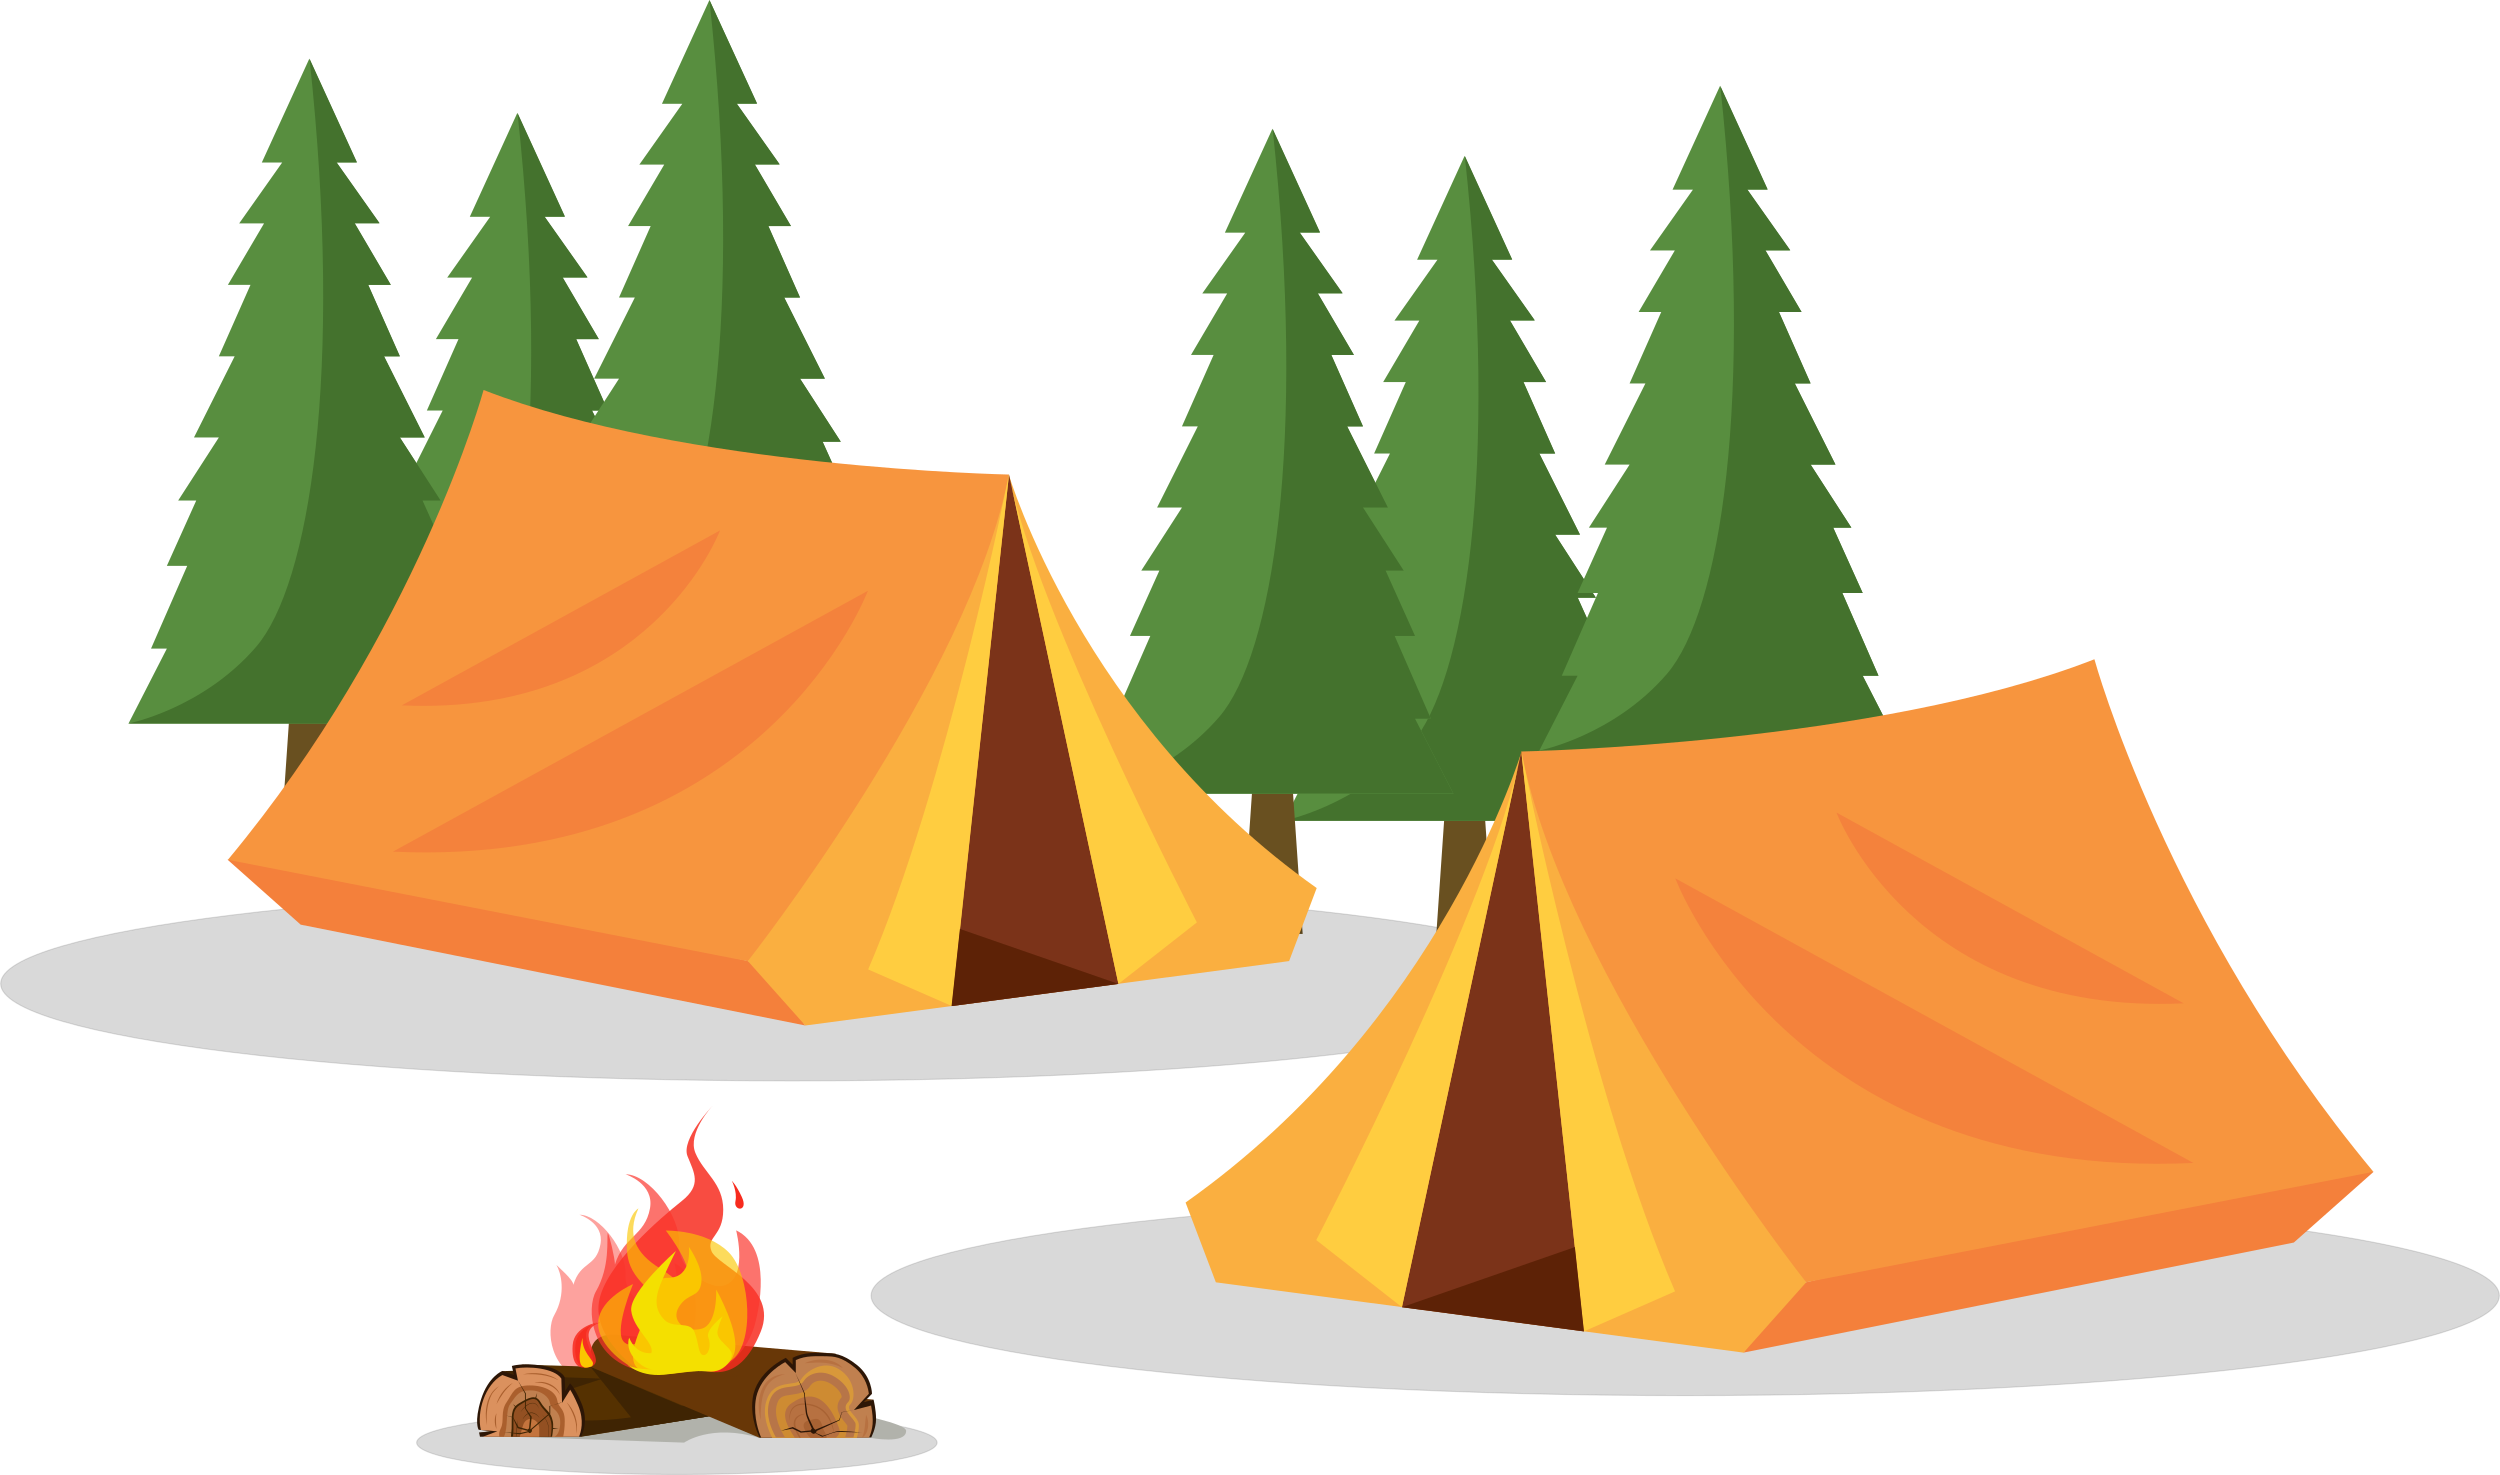 <?xml version="1.0" encoding="utf-8"?>
<!-- Generator: Adobe Illustrator 23.0.1, SVG Export Plug-In . SVG Version: 6.00 Build 0)  -->
<svg version="1.1" id="Ebene_1" xmlns="http://www.w3.org/2000/svg" xmlns:xlink="http://www.w3.org/1999/xlink" x="0px" y="0px"
	 width="1105.8px" height="652.5px" viewBox="0 0 1105.8 652.5" style="enable-background:new 0 0 1105.8 652.5;"
	 xml:space="preserve">
<style type="text/css">
	.st0{fill:#695020;}
	.st1{fill:#588E3F;}
	.st2{fill:#44722D;}
	.st3{opacity:0.15;stroke:#333333;stroke-width:0.5;stroke-miterlimit:10;}
	.st4{fill:#F4803B;}
	.st5{fill:#F7953E;}
	.st6{fill:#FAAF40;}
	.st7{fill:#7B3319;}
	.st8{fill:#FFCD40;}
	.st9{fill:#F4823C;}
	.st10{fill:#5D2206;}
	.st11{fill:#B1B2AB;}
	.st12{fill:#3F2403;}
	.st13{opacity:0.46;fill:#FA352C;}
	.st14{fill:#553101;}
	.st15{fill:#683707;}
	.st16{opacity:0.58;fill:#683707;}
	.st17{opacity:0.84;fill:#F72B1E;}
	.st18{opacity:0.69;fill:#FA352C;}
	.st19{opacity:0.64;fill:#FAC600;}
	.st20{fill:#FAC600;}
	.st21{fill:#F4E000;}
	.st22{fill:#2D1606;}
	.st23{fill:#C0804F;}
	.st24{fill:#D8983A;}
	.st25{fill:#B77548;}
	.st26{fill:#CE8B32;}
	.st27{fill:#B77141;}
	.st28{fill:#A86233;}
	.st29{fill:#F72B1E;}
	.st30{fill:#DB915E;}
	.st31{fill:#AA5F2D;}
	.st32{fill:#935022;}
	.st33{fill:#C4743D;}
</style>
<g>
	<g>
		<g>
			<polygon class="st0" points="233.7,282.2 228.8,282.8 224,282.2 215.5,406.1 228.8,406.1 242.2,406.1 			"/>
		</g>
		<g>
			<polygon class="st1" points="291.9,310.9 298.9,310.9 282.9,274.3 291.9,274.3 278.8,245.4 286.9,245.4 268.8,217.5 279.8,217.5 
				261.8,181.6 268.8,181.6 254.8,150 264.8,150 248.8,122.8 259.8,122.8 240.8,95.9 249.8,95.9 228.8,50 207.8,95.9 216.8,95.9 
				197.8,122.8 208.8,122.8 192.8,150 202.8,150 188.8,181.6 195.8,181.6 177.8,217.5 188.8,217.5 170.8,245.4 178.8,245.4 
				165.8,274.3 174.8,274.3 158.8,310.9 165.8,310.9 148.8,344.1 228.8,344.1 308.9,344.1 			"/>
		</g>
	</g>
	<path class="st2" d="M308.9,344.1l-17-33.2h7l-16-36.6h9l-13-28.9h8l-18-27.9h11l-18-35.9h7l-14-31.6h10l-16-27.3h11l-19-26.9h9
		l-21-45.9c15.1,139.5,0,232.8-23.6,260.2c-23.6,27.4-56.4,33.9-56.4,33.9h80H308.9z"/>
</g>
<g>
	<g>
		<g>
			<polygon class="st0" points="318.7,232.2 313.8,232.8 309,232.2 300.5,356.1 313.8,356.1 327.2,356.1 			"/>
		</g>
		<g>
			<polygon class="st1" points="376.9,260.9 383.9,260.9 367.9,224.3 376.9,224.3 363.8,195.4 371.9,195.4 353.8,167.5 364.8,167.5 
				346.8,131.6 353.8,131.6 339.8,100 349.8,100 333.8,72.8 344.8,72.8 325.8,45.9 334.8,45.9 313.8,0 292.8,45.9 301.8,45.9 
				282.8,72.8 293.8,72.8 277.8,100 287.8,100 273.8,131.6 280.8,131.6 262.8,167.5 273.8,167.5 255.8,195.4 263.8,195.4 
				250.8,224.3 259.8,224.3 243.8,260.9 250.8,260.9 233.8,294.1 313.8,294.1 393.9,294.1 			"/>
		</g>
	</g>
	<path class="st2" d="M393.9,294.1l-17-33.2h7l-16-36.6h9l-13-28.9h8l-18-27.9h11l-18-35.9h7l-14-31.6h10l-16-27.3h11l-19-26.9h9
		L313.8,0c15.1,139.5,0,232.8-23.6,260.2c-23.6,27.4-56.4,33.9-56.4,33.9h80H393.9z"/>
</g>
<g>
	<g>
		<g>
			<polygon class="st0" points="141.7,258.2 136.8,258.8 132,258.2 123.5,382.1 136.8,382.1 150.2,382.1 			"/>
		</g>
		<g>
			<polygon class="st1" points="199.9,286.9 206.9,286.9 190.9,250.3 199.9,250.3 186.8,221.4 194.9,221.4 176.8,193.5 187.8,193.5 
				169.8,157.6 176.8,157.6 162.8,126 172.8,126 156.8,98.8 167.8,98.8 148.8,71.9 157.8,71.9 136.8,26 115.8,71.9 124.8,71.9 
				105.8,98.8 116.8,98.8 100.8,126 110.8,126 96.8,157.6 103.8,157.6 85.8,193.5 96.8,193.5 78.8,221.4 86.8,221.4 73.8,250.3 
				82.8,250.3 66.8,286.9 73.8,286.9 56.8,320.1 136.8,320.1 216.9,320.1 			"/>
		</g>
	</g>
	<path class="st2" d="M216.9,320.1l-17-33.2h7l-16-36.6h9l-13-28.9h8l-18-27.9h11l-18-35.9h7l-14-31.6h10l-16-27.3h11l-19-26.9h9
		l-21-45.9c15.1,139.5,0,232.8-23.6,260.2c-23.6,27.4-56.4,33.9-56.4,33.9h80H216.9z"/>
</g>
<g>
	<g>
		<g>
			<polygon class="st0" points="652.7,301.2 647.8,301.8 643,301.2 634.5,425.1 647.8,425.1 661.2,425.1 			"/>
		</g>
		<g>
			<polygon class="st1" points="710.9,329.9 717.9,329.9 701.9,293.3 710.9,293.3 697.8,264.4 705.9,264.4 687.8,236.5 698.8,236.5 
				680.8,200.6 687.8,200.6 673.8,169 683.8,169 667.8,141.8 678.8,141.8 659.8,114.9 668.8,114.9 647.8,69 626.8,114.9 
				635.8,114.9 616.8,141.8 627.8,141.8 611.8,169 621.8,169 607.8,200.6 614.8,200.6 596.8,236.5 607.8,236.5 589.8,264.4 
				597.8,264.4 584.8,293.3 593.8,293.3 577.8,329.9 584.8,329.9 567.8,363.1 647.8,363.1 727.9,363.1 			"/>
		</g>
	</g>
	<path class="st2" d="M727.9,363.1l-17-33.2h7l-16-36.6h9l-13-28.9h8l-18-27.9h11l-18-35.9h7l-14-31.6h10l-16-27.3h11l-19-26.9h9
		l-21-45.9c15.1,139.5,0,232.8-23.6,260.2c-23.6,27.4-56.4,33.9-56.4,33.9h80H727.9z"/>
</g>
<g>
	<g>
		<g>
			<polygon class="st0" points="567.7,289.2 562.8,289.8 558,289.2 549.5,413.1 562.8,413.1 576.2,413.1 			"/>
		</g>
		<g>
			<polygon class="st1" points="625.9,317.9 632.9,317.9 616.9,281.3 625.9,281.3 612.8,252.4 620.9,252.4 602.8,224.5 613.8,224.5 
				595.8,188.6 602.8,188.6 588.8,157 598.8,157 582.8,129.8 593.8,129.8 574.8,102.9 583.8,102.9 562.8,57 541.8,102.9 
				550.8,102.9 531.8,129.8 542.8,129.8 526.8,157 536.8,157 522.8,188.6 529.8,188.6 511.8,224.5 522.8,224.5 504.8,252.4 
				512.8,252.4 499.8,281.3 508.8,281.3 492.8,317.9 499.8,317.9 482.8,351.1 562.8,351.1 642.9,351.1 			"/>
		</g>
	</g>
	<path class="st2" d="M642.9,351.1l-17-33.2h7l-16-36.6h9l-13-28.9h8l-18-27.9h11l-18-35.9h7l-14-31.6h10l-16-27.3h11l-19-26.9h9
		l-21-45.9c15.1,139.5,0,232.8-23.6,260.2c-23.6,27.4-56.4,33.9-56.4,33.9h80H642.9z"/>
</g>
<g>
	<g>
		<g>
			<polygon class="st0" points="765.7,270.2 760.8,270.8 756,270.2 747.5,394.1 760.8,394.1 774.2,394.1 			"/>
		</g>
		<g>
			<polygon class="st1" points="823.9,298.9 830.9,298.9 814.9,262.3 823.9,262.3 810.8,233.4 818.9,233.4 800.8,205.5 811.8,205.5 
				793.8,169.6 800.8,169.6 786.8,138 796.8,138 780.8,110.8 791.8,110.8 772.8,83.9 781.8,83.9 760.8,38 739.8,83.9 748.8,83.9 
				729.8,110.8 740.8,110.8 724.8,138 734.8,138 720.8,169.6 727.8,169.6 709.8,205.5 720.8,205.5 702.8,233.4 710.8,233.4 
				697.8,262.3 706.8,262.3 690.8,298.9 697.8,298.9 680.8,332.1 760.8,332.1 840.9,332.1 			"/>
		</g>
	</g>
	<path class="st2" d="M840.9,332.1l-17-33.2h7l-16-36.6h9l-13-28.9h8l-18-27.9h11l-18-35.9h7l-14-31.6h10l-16-27.3h11l-19-26.9h9
		l-21-45.9c15.1,139.5,0,232.8-23.6,260.2c-23.6,27.4-56.4,33.9-56.4,33.9h80H840.9z"/>
</g>
<g>
	<path id="XMLID_1_" class="st3" d="M700.5,435.1c0-23.7-156.8-43-350.1-43c-193.4,0-350.1,19.3-350.1,43c0,23.7,156.8,43,350.1,43
		C543.8,478.1,700.5,458.8,700.5,435.1z"/>
	<g>
		<path class="st4" d="M100.7,380.3l32.3,28.7l223.2,44.6c0,0-19.1-27.3-25.4-28.5c-6.3-1.2-175.5-44.9-175.5-44.9H100.7z"/>
	</g>
	<g>
		<path class="st5" d="M446.3,209.9c0,0-143.9-2.8-232.4-37.4c0,0-29.2,107-113.1,207.8l230.1,44.9l94.7-72.6L446.3,209.9z"/>
	</g>
	<g>
		<path class="st6" d="M570.2,425.1l-214,28.5l-25.4-28.5c0,0,98.5-125.2,115.4-215.2c0,0,32.3,109.6,136.2,182.9L570.2,425.1z"/>
	</g>
	<g>
		<polygon class="st7" points="446.3,209.9 494.7,435.2 420.9,445 		"/>
	</g>
	<g>
		<path class="st8" d="M446.3,209.9c0,0-27.7,138.8-62.3,218.9l37,16.2L446.3,209.9z"/>
	</g>
	<g>
		<path class="st8" d="M446.3,209.9l48.4,225.3l34.7-27.2C529.4,408,457.8,269.6,446.3,209.9z"/>
	</g>
	<g>
		<path class="st9" d="M383.9,261.3c0,0-46.2,123.1-210.1,115.4L383.9,261.3z"/>
	</g>
	<g>
		<path class="st9" d="M318.5,234.6c0,0-31,82.5-140.8,77.4L318.5,234.6z"/>
	</g>
	<g>
		<polygon class="st10" points="494.7,435.2 424.6,410.9 420.9,445 		"/>
	</g>
</g>
<g>
	<path id="XMLID_170_" class="st3" d="M1105.5,573.1c0-24.4-161.2-44.2-360.1-44.2c-198.9,0-360.1,19.8-360.1,44.2
		c0,24.4,161.2,44.2,360.1,44.2C944.3,617.3,1105.5,597.5,1105.5,573.1z"/>
	<g>
		<path class="st4" d="M1049.9,518.3l-35.3,31.3l-243.5,48.7c0,0,20.9-29.7,27.7-31.1c6.8-1.3,191.4-48.9,191.4-48.9H1049.9z"/>
	</g>
	<g>
		<path class="st5" d="M672.9,332.4c0,0,157-3,253.5-40.8c0,0,31.9,116.7,123.4,226.7l-251,48.9L695.6,488L672.9,332.4z"/>
	</g>
	<g>
		<path class="st6" d="M537.8,567.2l233.4,31.1l27.7-31.1c0,0-107.5-136.6-125.9-234.8c0,0-35.3,119.5-148.6,199.5L537.8,567.2z"/>
	</g>
	<g>
		<polygon class="st7" points="672.9,332.4 620.1,578.2 700.6,588.9 		"/>
	</g>
	<g>
		<path class="st8" d="M672.9,332.4c0,0,30.2,151.4,68,238.8l-40.3,17.7L672.9,332.4z"/>
	</g>
	<g>
		<path class="st8" d="M672.9,332.4l-52.8,245.8l-37.9-29.7C582.3,548.5,660.4,397.6,672.9,332.4z"/>
	</g>
	<g>
		<path class="st9" d="M741,388.5c0,0,50.4,134.3,229.2,125.9L741,388.5z"/>
	</g>
	<g>
		<path class="st9" d="M812.3,359.4c0,0,33.8,90,153.6,84.4L812.3,359.4z"/>
	</g>
	<g>
		<polygon class="st10" points="620.1,578.2 696.6,551.6 700.6,588.9 		"/>
	</g>
</g>
<g>
	<path id="XMLID_2_" class="st3" d="M414.5,638.1c0-7.8-51.6-14.1-115.1-14.1c-63.6,0-115.1,6.3-115.1,14.1
		c0,7.8,51.6,14.1,115.1,14.1C363,652.2,414.5,645.9,414.5,638.1z"/>
	<path class="st11" d="M318.6,615.3l-92.6,20.2l76.6,2.6c0,0,11.9-8.5,33.2-2.1h49.4c0,0,15.6,3,15.6-3.1
		C400.9,626.6,318.6,615.3,318.6,615.3z"/>
	<polygon class="st12" points="262.2,605 222.1,606.5 228,610.9 	"/>
	<polygon class="st12" points="267.3,625.7 211.9,633.7 225.5,633.7 	"/>
	<path class="st13" d="M298.3,558.7c0,0,5.2,20.2-6.1,21.2c-3.8,0.3-16.1-5.4-15.5-16.1c0.5-10.7-11.5-26.5-20.4-26.5
		c0,0,11,3.5,9.3,13c-1.9,10.4-8.7,7.3-12,18c0-2.3-6.9-8.1-7.5-8.8c2,3.3,4.5,12.7-1,22.3c-3.5,6.1-2.6,25.4,16.1,30
		c0,0,2.3,1.5,6.7-1.1c4.4-2.6,7.1-5.7,13.1-6c6-0.3,7.5,9.4,11.6,6.9c4.1-2.5,10.2-8,12.9-16.9
		C306.9,589.7,312.4,565.5,298.3,558.7z"/>
	<polygon class="st14" points="334.6,606.7 230.7,603.6 257,635.5 326.4,624.4 	"/>
	<path class="st12" d="M261.1,604.5l21.6,26.9l0,0l30.8-4.9h0C312.3,626.7,261.1,604.5,261.1,604.5z"/>
	<path class="st12" d="M250.9,628l6.1,7.4l69.4-11l8.2-17.7C334.6,606.7,298.8,631.3,250.9,628z"/>
	<path class="st15" d="M261.1,604.5l74.7,31.4h34.3l-0.4-37.1l-94.1-8.1C264.3,589,259.9,593.2,261.1,604.5L261.1,604.5z"/>
	<path class="st15" d="M297.6,597.9c0,0,22.7,1.8,28.5,2.5c5.8,0.7,24.4,0.2,24.4,0.2l1.4,6.7L297.6,597.9z"/>
	<polygon class="st15" points="338.5,614.4 386.4,619.1 373.7,624.7 	"/>
	<path class="st16" d="M288.7,599.8c0,0,8.9,0.1,16.2,2.7c7.3,2.6,24.3,6.6,24.3,6.6s-15.3,0.2-19.8-2.7
		C304.9,603.6,288.7,599.8,288.7,599.8z"/>
	<path class="st16" d="M283.3,593.5c0,0,6.5-0.7,13.8,1.3c7.3,2,23.8,1.5,23.8,1.5s-20,1.7-26.6-0.6
		C287.8,593.4,283.3,593.5,283.3,593.5z"/>
	<g>
		<path class="st17" d="M282.3,605.9c0,0-19.9-13.5-17.4-29.9c2.5-16.4,27.8-37.7,36.7-44.8c8.9-7.1,5.5-12.3,2.5-19.8
			c-3-7.5,11-22.2,11-22.2s-11.2,11.9-7.5,20.8s12.3,13.3,12.3,25.1s-7.7,11.9-5.2,18.3c2.5,6.4,29.8,15.8,21.8,35.6
			c-10.3,25.4-24.5,16.4-30.6,16.4C299.9,605.4,289.1,608.4,282.3,605.9z"/>
		<path class="st18" d="M325.6,544.2c0,0,6.1,23.5-7.1,24.7c-4.4,0.4-18.7-6.3-18.1-18.7c0.6-12.5-13.4-30.8-23.7-30.8
			c0,0,12.8,4.1,10.8,15.1c-2.2,12.1-11.7,12.4-15.5,24.8c0-2.7-2.5-13.3-3.2-14c-0.5,2.7,1.2,14.8-5.2,25.9
			c-4.1,7.1-3,29.6,18.7,34.9c0,0,2.6,1.8,7.8-1.3c5.1-3.1,8.3-6.6,15.2-6.9c6.9-0.3,8.8,10.9,13.5,8c4.7-2.9,11.9-9.2,15-19.7
			C335.5,580.2,342,552.1,325.6,544.2z"/>
		<path class="st19" d="M282.4,534.5c0,0-5.8,2.7-5.1,18.2c0.7,15.4,14.2,16.7,13.3,27.5c-0.9,10.8-11.7,18.3-15.2,12.6
			C272,587,280,568,280,568s-14.5,6.1-15.4,16.6c-0.9,10.5,13.8,21.3,20,21.8c6.4,0.6,11.3-8.8,17.1-8.3c5.8,0.5,17,6.3,21.3,3.9
			c11-6.3,9.3-38.1-0.7-48.1c-10-10-27.8-9.6-27.8-9.6s16.3,20.5,8.4,27.3c0,0-0.4-4-11.2-10.7C281.1,554.3,277.1,546.2,282.4,534.5
			z"/>
		<path class="st20" d="M304.7,551.5c0,0,1.8,13.7-9.1,13.7c-10.9,0-8.4,13.7-11.2,19.9c-2.8,6.2-8.4,19.2,0.2,21.3
			c8.7,2.2,11.2,1.4,20.8,0.3c7.4-0.9,16.5,0.9,19.4-8.2c2.8-9.1-8-28.1-8-28.1s0.7,15.3-6.4,17.3c-7.1,2-14.1-3.4-10-9.8
			c4.1-6.4,8.8-3.6,9.8-10.5C311.2,560.6,304.7,551.5,304.7,551.5z"/>
		<path class="st21" d="M279.2,579.7c0.9,8.2,10.5,14.4,8.9,18.8c0,0-6.6,1.1-9.8-6.8c0,0-1.9,4.4,2.5,9.4c4.4,5,8.2,4.6,8.2,4.6
			s-9.2,0.3-12-2.6c0,0,6,6.8,19,4.7c13-2.1,14.9-1.1,18.5-1.1c3.6,0,7.5-2.1,9.1-6.7c1.2-3.8-7.3-6.8-6.2-11.4
			c1.1-4.6,2.3-6.4,2.3-6.4s-7.8,5.9-6.4,9.4c1.4,3.4,0.2,7.8-2.1,7.8c-2.4,0-2-5.1-4-10.2c-2-5.1-9.2-1.4-13.2-5.3
			c-4-4-4.7-8.6-1.9-15.8c1.9-4.8,6.9-14.8,6.9-14.8S278.3,571.5,279.2,579.7z"/>
	</g>
	<path class="st17" d="M264.2,585c0.6-0.2-10.3,1.4-10.9,10c-0.6,8.6,2.8,10.8,6.6,9.6C268.4,602,251.3,589.5,264.2,585z"/>
	<g>
		<path class="st17" d="M265.4,585c0.6-0.2-10.3,1.4-10.9,10c-0.6,8.6,2.8,10.8,6.6,9.6C269.6,602,252.4,589.5,265.4,585z"/>
		<path class="st20" d="M257.7,592c0.1-1.4-3,10.7,0,12.4c0.3,0.2,0.6,0.3,0.9,0.5c0.7,0.1,1.5,0,2.4-0.3c0.3-0.1,0.6-0.2,0.9-0.3
			c0.2-0.4,0.4-0.8,0.4-1.3C262.2,601.3,257.3,597.7,257.7,592z"/>
	</g>
	<g>
		<path class="st22" d="M385.3,635.9c0,0,2.2-4,2.2-8.2c0-4.2-1.1-8.6-1.1-8.6l-4.3,1.1l3.6-3.7c0,0,0-7.4-6.6-12.7
			c-6.6-5.3-10.6-5.2-13.8-5.3c-3.7-0.1-9.7-0.6-14.7,2.1v3l-3-3c0,0-13.2,6-14.7,18.1c-1.2,9.2,3.1,17.1,3.1,17.1H385.3z"/>
		<path class="st23" d="M336.7,635.9c-1-2.2-3.4-8.8-2.5-16.2c1.2-9.9,10.2-15.7,13.1-17.2l4.7,4.8v-5.7c4.4-2.1,9.1-1.7,13.6-1.7
			c3.1,0.1,6.6,0.1,12.6,5.1c5,4.2,5.9,9.7,6.1,11.5l-6.6,7.2l7.6-2c1.3,6.9,0.8,10.2-0.9,14.2H336.7z"/>
		<path class="st24" d="M376.2,621.1c2.3-2.3,2.2-10.9-5-15.4c-7.2-4.6-14.8,1.1-16.9,4.5c-2.1,3.4-12.2-0.7-15.3,9.4
			c-1.8,5.9,0.4,12.2,2.6,16.4h37.4c0.8-2.8,1.2-5.7,0.6-7.1C378,625.4,373.9,623.4,376.2,621.1z"/>
		<path class="st25" d="M375.2,620.1c1.5-1.5,0.9-6.8-5.8-11c-5.9-3.7-11.8-1.6-13.9,1.8c-2.8,4.6-12.3-0.4-15.2,9
			c-1.8,5.8,0.7,12,2.9,15.9h34.3c0.8-3,1.2-5.6,0.8-6.5C376.8,626.4,371.8,623.4,375.2,620.1z"/>
		<path class="st26" d="M374.8,630.6c-0.3-0.5-0.8-1.1-1.2-1.6c-1.6-2-5.4-6.5-1.3-11c0-0.9-0.8-3.4-4.8-5.9c-1.5-0.9-3-1.4-4.5-1.4
			c-2.2,0-3.8,1.1-4.5,2.1c-2,3.3-5.6,3.7-8.4,4.1c-3.7,0.5-5.4,0.8-6.4,4.1c-1.7,5.5,1.7,12,3.6,14.9h26.5
			C374.5,633.4,374.9,631.4,374.8,630.6z"/>
		<path class="st27" d="M351.5,635.9c-1.4-2.5-8.2-11-1-15.5c2.6-1.6,13.3-9.2,20.6,11.2c0.8,2-0.1,3.2-1.3,4.3H351.5z"/>
		<path class="st27" d="M347.3,607.8c-7.3,1.8-9.8,6.3-10.6,13.8c-0.2,2.1-0.3,4.3-0.1,6.5c-2.1-5.9-1.1-15,4.4-18.5
			C342.8,608.4,345.1,607.8,347.3,607.8z"/>
		<path class="st27" d="M356,603c4.8-2.5,13-2.4,16.8,2.1C367.3,602.3,362.3,602.5,356,603z"/>
		<path class="st27" d="M383.1,625.8c1.6,3,1.2,8.5-1.8,10.1C382.8,632.6,382.5,629.4,383.1,625.8z"/>
		<path class="st28" d="M369,634.8c-0.8-5.3-3.6-10.9-8.7-12.6c-6.5-2.1-11.4-0.6-10.9,6.4c-0.9-4.6,1.3-8.2,7.1-7.8
			c4.8,0.3,8.3,2.6,10.4,6.2C368.1,629.3,368.9,632.1,369,634.8z"/>
		<g>
			<path class="st28" d="M365.1,634c-2.1-3.4-1.2-7.8-6.1-6c0,0-4.7,0.2-3.3,3.8c0.9,2.2,1.8,3.3,2.8,4.2h7.1
				C365.7,635.3,365.6,634.7,365.1,634z"/>
			<path class="st28" d="M351.8,629.9c-0.3-2.8,2.3-4.2,5.1-4.6c-2.8-0.1-5.6,1.2-5.8,3.9c-0.3,1.7,0.9,4.3,2.4,6.7h0.7
				c-1.9-3.5-2.1-4.6-2.2-4.9C351.9,630.5,351.9,631,351.8,629.9z"/>
		</g>
	</g>
	<path class="st29" d="M323.7,522.3c0,0,2.5,4.8,1.6,9c-1,4.5,6,4.9,2.8-1.9C325.6,524,323.7,522.3,323.7,522.3z"/>
	<g>
		<path class="st29" d="M372.5,624.6C372.5,624.6,372.5,624.6,372.5,624.6C372.5,624.6,372.5,624.6,372.5,624.6z"/>
		<path class="st29" d="M350.8,631C350.8,631,350.8,631,350.8,631L350.8,631z"/>
		<path class="st29" d="M350.8,631C350.8,631,350.8,631,350.8,631C350.8,631,350.8,631,350.8,631z"/>
		<path class="st29" d="M345.6,632.8C345.6,632.8,345.6,632.8,345.6,632.8L345.6,632.8z"/>
		<path class="st29" d="M372.5,624.6C372.5,624.6,372.5,624.6,372.5,624.6C372.5,624.6,372.5,624.6,372.5,624.6z"/>
		<path class="st22" d="M370.5,633c-0.1,0-0.8,0.1-6.6,2.1h0l-3.1-1.3c0.1-0.1,0.2-0.2,0.3-0.3c0.1-0.1,0.1-0.3,0-0.5
			c2.4-1.1,6.7-3.1,10.3-4.8c0-0.1,1-3.5,1-3.5l5.1-1c-0.2,0-4.9,0.9-5.2,0.9h0c0,0.1-1.1,3.4-1.1,3.4c-5.4,2.2-8.7,3.6-10.6,4.4
			c-0.2-0.2-0.5-0.5-0.7-0.7c-3.1-6.4-2.8-6-3.1-8.7c-0.2-1.3-0.8-5.3-0.8-6.6c-0.6-1.7-3.3-7.3-4.2-9.1c4,9,3.9,9.3,3.9,9.4
			c0,0.4,0.3,3.2,0.2,3.2c0.7,6.6,0.1,5.1,3.2,12c-0.2,0.2-0.4,0.5-0.5,0.8l-4.2,0.4c-0.1-0.1-3.6-1.8-3.8-1.9c0,0,0,0,0,0
			c-0.1,0-5.2,1.7-5.3,1.7l5.2-1c0.3,0.1,3.7,1.8,3.7,1.8c0.1,0,2.9-0.3,4.4-0.4c0,0.1,0.1,0.2,0.2,0.3c0.8,0.8,1.3,0.7,1.8,0.3
			c1.1,0.6,3.2,1.7,3.1,1.6c6.5-2.5,6.6-2.2,8.6-2.1l8.8,0.2C380.8,633.5,371.5,632.8,370.5,633z"/>
		<path class="st29" d="M372.4,624.6C372.4,624.6,372.4,624.6,372.4,624.6L372.4,624.6z"/>
	</g>
	<polygon class="st12" points="266.6,609.8 249.7,609.2 248.5,615.3 249.9,615.2 	"/>
	<path class="st22" d="M212.3,635.5H257c0,0,3.9-6.5,0-15.3c-3.3-7.4-4.9-8.3-4.9-8.3l-2.1,3.3l-0.2-6c0,0-1.7-3.9-10.2-5.2
		c-8.6-1.3-13.2,0.2-13.2,0.2l0.9,4l-5.1-1.8c0,0-6.2,2.4-9.4,12.5c-3.2,10.2-1.1,13.5-1.1,13.5l6.1,0.8l-5.9,0.4L212.3,635.5z"/>
	<path class="st30" d="M213.6,635.5l6.4-2.4l-7.3-0.6c-1.9-7.8,1.7-20,9.5-24.3l6.9,2.5l-1.1-5.4c5.5-1.1,17.3-0.2,20.3,4.5
		l0.3,10.7l3.6-5.8c0.7,1.1,1.9,3.2,3.5,6.9c2.9,6.8,1.2,12,0.4,13.9H213.6z"/>
	<g>
		<path class="st31" d="M215.4,630.4c-1-4.2-0.7-10,1.9-14c0.9-1.4,2.1-2.5,3.5-3.3c-1.2,1-2.3,2.2-3.2,3.5
			C215.4,620.7,215,625.9,215.4,630.4z"/>
		<path class="st31" d="M231.3,607.9c4.7-1.1,11.6-0.6,15.7,2.6C242.4,608,236.7,607.6,231.3,607.9z"/>
		<path class="st31" d="M226.8,611.7c-3.6,3.1-5.4,6.1-7.2,9.4C220.8,616.8,224,613.2,226.8,611.7z"/>
		<path class="st31" d="M219.6,625.1c-0.5,3.1,0,6.4,0,7C218.5,629.6,218.7,626.8,219.6,625.1z"/>
		<path class="st31" d="M236.4,611.7c3.7-1.5,10.1,0.8,11.3,5.3C245.7,613,240.1,611,236.4,611.7z"/>
		<path class="st31" d="M250.6,620.2c3.3,3.3,5.4,8.6,4.4,14c0-0.7,0.2-3.8-1-7.3C253.2,624.7,252.1,622.4,250.6,620.2z"/>
	</g>
	<path class="st31" d="M249.8,628.6c0-6-2.7-5.5-3.3-9.1c-0.5-3.7-5.2-6.7-12.2-6.7c-7,0-7.3,3.1-10.2,7.4
		c-2.9,4.2-0.9,8.3-2.6,11.6c-0.9,1.7-0.8,2.9-0.6,3.7h28.2C249.5,633.7,249.8,631.3,249.8,628.6z"/>
	<path class="st23" d="M222.9,635.5c2-4.2,0.6-11.3,2.7-14.4c3.2-4.6,4.2-6.1,9-6.1c5.5,0,8.2,3.5,8.5,5c0.3,2.4,2.5,3.5,3.2,4.5
		c0.7,0.9,1.5,2.3,1.5,4.6c0,2.6-0.7,5.5-2.5,6.4H222.9z"/>
	<path class="st12" d="M244.2,635.5c0.4-2.6,0.7-5.2,0.3-6.9c-0.9-4.5-3.2-4.6-5.4-8.4c-2.2-3.8-5.4-1.9-9.5,0.5
		c-4,2.4-3.1,5.9-3.3,11.2c-0.1,1.3-0.2,2.5-0.3,3.6H244.2z"/>
	<path class="st32" d="M226.9,635.5c0.1-1,0.2-2,0.2-3c0-1.1,0-2.1,0-3c0-3.9,0-6.3,2.9-8.1c2.2-1.4,4.3-2.6,5.9-2.6
		c0.7,0,1.7,0.2,2.6,1.9c0.9,1.6,1.8,2.6,2.6,3.5c1.2,1.3,2.2,2.4,2.7,5c0.3,1.4,0.2,3.5-0.2,6.3H226.9z"/>
	<path class="st33" d="M238.5,631.7c0-4-5.7-6.2-7.2-1.1c-0.4,1.4-0.9,3.1-1.4,4.9h8.6C238.5,634,238.5,632.7,238.5,631.7z"/>
	<g>
		<path class="st12" d="M227.5,626.9C227.5,626.9,227.5,626.9,227.5,626.9C227.5,626.9,227.5,626.9,227.5,626.9z"/>
		<path class="st12" d="M223.7,626.2L223.7,626.2C223.7,626.2,223.7,626.2,223.7,626.2z"/>
		<path class="st12" d="M227.5,626.8C227.5,626.8,227.5,626.8,227.5,626.8C227.5,626.8,227.5,626.8,227.5,626.8z"/>
		<path class="st12" d="M229.9,634.6L229.9,634.6C229.9,634.6,229.9,634.6,229.9,634.6z"/>
		<path class="st12" d="M228.8,631.8L228.8,631.8C228.8,631.8,228.8,631.8,228.8,631.8z"/>
		<path class="st12" d="M227.5,626.8C227.5,626.8,227.5,626.8,227.5,626.8L227.5,626.8z"/>
		<g>
			<polygon class="st12" points="227.5,626.9 227.5,626.9 227.5,626.9 			"/>
			<path class="st12" d="M243,621.9c0,0.1,0,3.1,0,3.2l-8.3,7.1c0,0,0,0-0.1,0c0.1-0.7,0.6-5.4,0.6-5.5c0,0,0,0,0,0
				c-0.1-0.1-2.7-3.8-2.6-3.8c0-0.1,0-6.6,0-6.6c-0.1-0.1-3.5-5.7-3.5-5.6l3.1,5.7c0,0.2,0,6.6,0,6.6c0.1,0.1,2.3,3.9,2.3,3.8
				l-0.5,5.1c-0.3,0-0.4,0.1-0.5,0.4l-4.1-1.1c0-0.1-2.4-4.1-2.5-4.4c-0.1,0-3.1-0.7-3.1-0.7l3,0.9c0.1,0.2,2,4.6,2.1,4.7
				c0.1,0,3.5,0.9,4.5,1.2c0,0.1,0,0.2,0,0.2l-3.5,0.8l-7-0.4c0.1,0,7,0.9,7.1,0.9c0.1,0,2.5-0.6,3.7-0.9c0.2,0.3,0.6,0.6,1.1,0.2
				c0.6-0.5,0.5-1,0.5-1c0-0.1,0-0.2-0.1-0.3l8.2-7.1v-0.3c0-0.2,0-3,0-3.1h0l5.2-1.7C248.4,620.6,243.1,621.9,243,621.9z"/>
		</g>
		<path class="st12" d="M235.2,626.6L235.2,626.6L235.2,626.6z"/>
		<path class="st12" d="M235.2,626.6C235.2,626.6,235.2,626.6,235.2,626.6L235.2,626.6z"/>
		<polygon class="st12" points="228.4,622.2 226.9,621.1 228,622.5 		"/>
		<polygon class="st12" points="237.6,616.1 236.6,618.7 237.1,618.8 		"/>
		<polygon class="st12" points="244.3,632.1 247.1,631.8 244.3,631.6 		"/>
	</g>
	<g>
		<path class="st12" d="M239.6,625.5c1.6,1.7,2.9,4,3,6.3c0,1.2-0.1,2.5-0.2,3.7h0.1c0.2-1.3,0.2-2.6,0.2-3.7
			C242.7,629.4,241.2,627.1,239.6,625.5z"/>
		<path class="st12" d="M238.5,623.2c-1.5-4.6-5.8-2.7-8.3,1.5C232.9,620.9,236.7,618.7,238.5,623.2z"/>
		<path class="st12" d="M229.1,627.9c-0.5,2-0.9,5.2-0.5,7.6h0.1C228.4,633,228.8,629.8,229.1,627.9z"/>
		<path class="st12" d="M231.1,627.9c2.3-3.7,5.2-3.7,7.6-0.7C236.4,623.8,233.1,624,231.1,627.9z"/>
	</g>
</g>
</svg>

